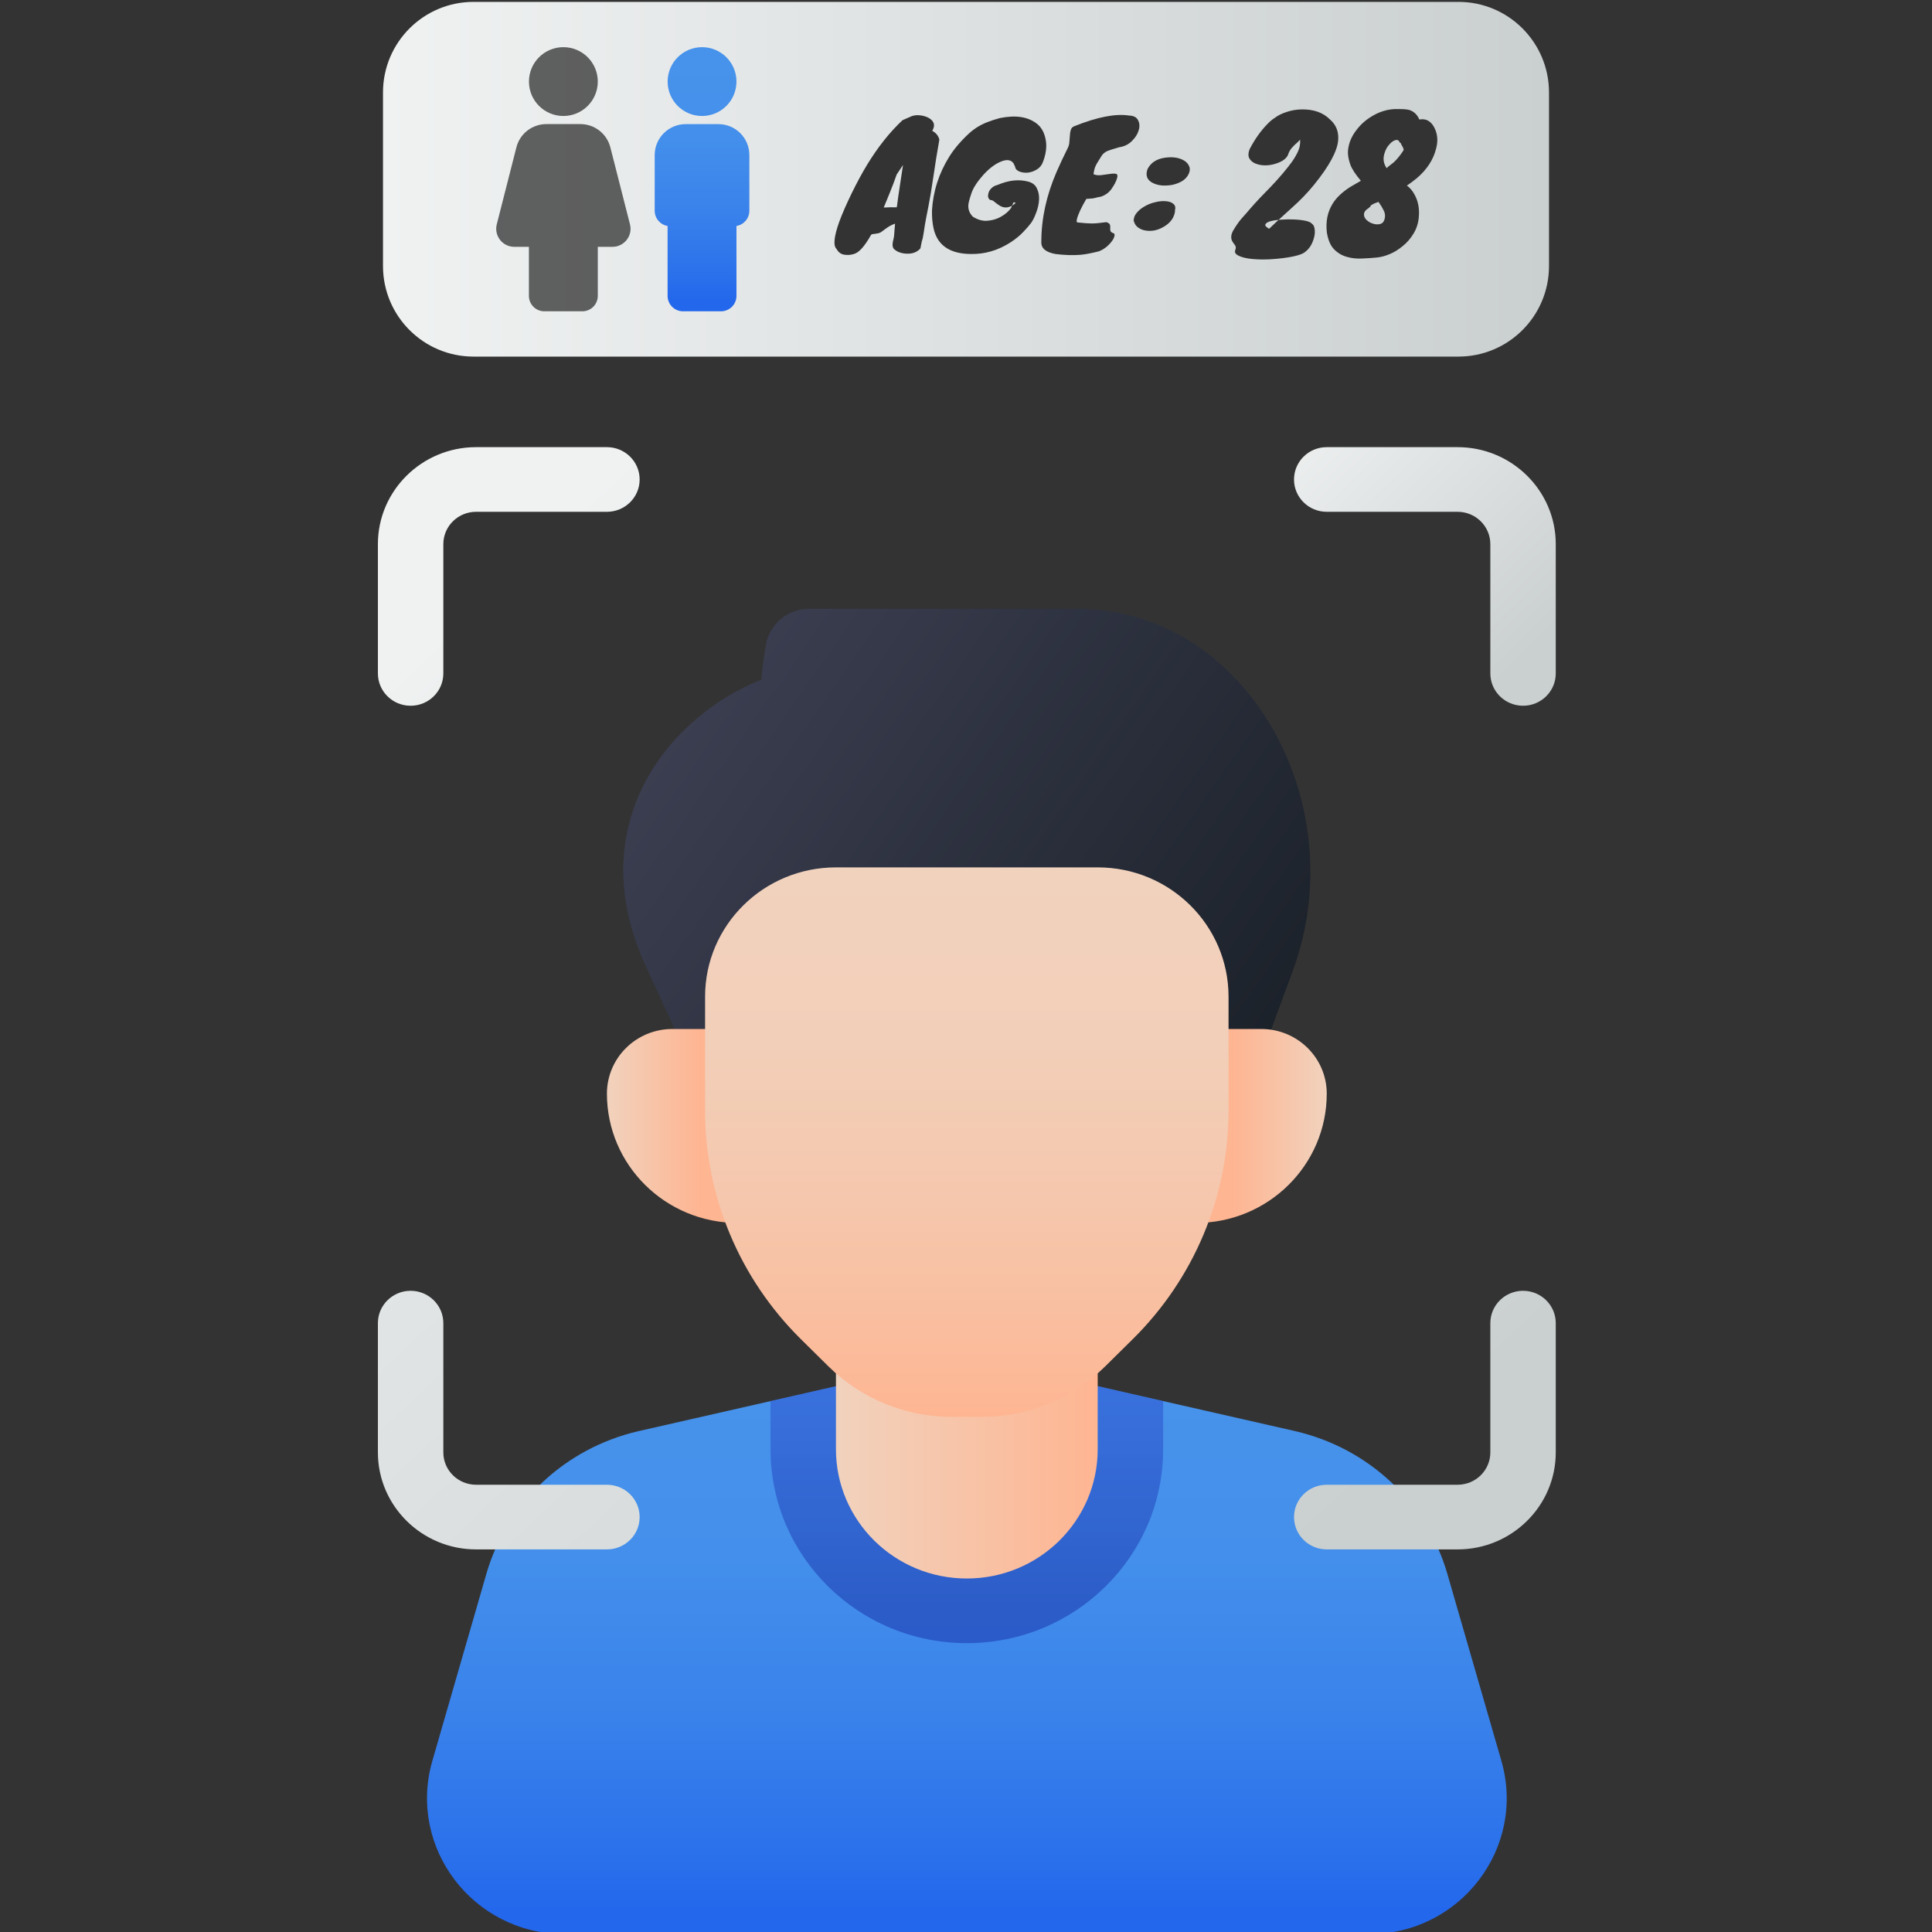 <svg width="150" height="150" viewBox="0 0 150 150" fill="none" xmlns="http://www.w3.org/2000/svg">
    <rect x="0" y="0" width="150" height="150" fill="#333333" stroke="none"/>
    <g clip-path="url(#clip0_3887_7470)">
        <path
            d="M49.563 111.116C43.875 112.436 39.361 116.657 37.761 122.196L33.569 136.707C31.621 143.46 36.747 150.161 43.824 150.161H106.31C113.387 150.161 118.513 143.46 116.565 136.707L112.373 122.196C110.77 116.655 106.259 112.436 100.571 111.116L75.07 105.311L49.568 111.116H49.563Z"
            fill="url(#paint0_linear_3887_7470)" />
        <path opacity="0.5"
            d="M75.065 127.574C83.483 127.574 90.306 120.833 90.306 112.516V108.782L75.065 105.313L59.823 108.782V112.516C59.823 120.833 66.646 127.574 75.065 127.574Z"
            fill="url(#paint1_linear_3887_7470)" />
        <path
            d="M85.225 99.968V112.516C85.225 118.06 80.676 122.555 75.064 122.555C69.453 122.555 64.903 118.06 64.903 112.516V99.968H85.225Z"
            fill="url(#paint2_linear_3887_7470)" />
        <path
            d="M50.142 75.027C45.031 63.922 52.055 55.544 59.112 52.769V52.786C59.196 51.755 59.328 50.821 59.472 50.031C59.762 48.422 61.175 47.265 62.828 47.265H83.656C96.665 47.265 105.202 62.253 100.371 75.378L97.066 84.353H54.435L50.142 75.027Z"
            fill="url(#paint3_linear_3887_7470)" />
        <path
            d="M57.283 94.949H92.847C98.458 94.949 103.008 90.454 103.008 84.91C103.008 82.137 100.734 79.891 97.927 79.891H52.202C49.395 79.891 47.122 82.137 47.122 84.91C47.122 90.454 51.671 94.949 57.283 94.949Z"
            fill="url(#paint4_linear_3887_7470)" />
        <path
            d="M85.226 67.343H64.904C59.292 67.343 54.742 71.838 54.742 77.381V86.228C54.742 92.884 57.42 99.268 62.183 103.974L64.322 106.087C66.862 108.597 70.309 110.007 73.901 110.007H76.225C79.817 110.007 83.265 108.597 85.805 106.087L87.944 103.974C92.707 99.268 95.384 92.884 95.384 86.228V77.381C95.384 71.838 90.837 67.343 85.226 67.343Z"
            fill="url(#paint5_linear_3887_7470)" />
        <path
            d="M113.169 120.295H103.007C101.603 120.295 100.467 119.17 100.467 117.785C100.467 116.4 101.603 115.275 103.007 115.275H113.169C114.571 115.275 115.709 114.149 115.709 112.766V102.727C115.709 101.342 116.844 100.217 118.249 100.217C119.654 100.217 120.789 101.342 120.789 102.727V112.766C120.789 116.917 117.37 120.295 113.169 120.295Z"
            fill="url(#paint6_linear_3887_7470)" />
        <path
            d="M31.88 54.794C30.475 54.794 29.34 53.67 29.34 52.284V42.246C29.34 38.095 32.759 34.717 36.961 34.717H47.122C48.526 34.717 49.662 35.841 49.662 37.227C49.662 38.612 48.526 39.736 47.122 39.736H36.961C35.558 39.736 34.42 40.863 34.42 42.246V52.284C34.42 53.67 33.285 54.794 31.88 54.794Z"
            fill="url(#paint7_linear_3887_7470)" />
        <path
            d="M47.122 120.295H36.961C32.759 120.295 29.34 116.917 29.34 112.766V102.727C29.34 101.342 30.475 100.217 31.88 100.217C33.285 100.217 34.42 101.342 34.42 102.727V112.766C34.42 114.149 35.558 115.275 36.961 115.275H47.122C48.526 115.275 49.662 116.4 49.662 117.785C49.662 119.17 48.526 120.295 47.122 120.295Z"
            fill="url(#paint8_linear_3887_7470)" />
        <path
            d="M118.249 54.794C116.844 54.794 115.709 53.67 115.709 52.284V42.246C115.709 40.863 114.571 39.736 113.169 39.736H103.007C101.603 39.736 100.467 38.612 100.467 37.227C100.467 35.841 101.603 34.717 103.007 34.717H113.169C117.37 34.717 120.789 38.095 120.789 42.246V52.284C120.789 53.67 119.654 54.794 118.249 54.794Z"
            fill="url(#paint9_linear_3887_7470)" />
        <path fill-rule="evenodd" clip-rule="evenodd"
            d="M69.078 14.978C69.258 14.54 69.439 14.062 69.619 13.547L70.109 12.812C70.031 13.354 69.95 13.895 69.864 14.436C69.778 14.978 69.701 15.523 69.632 16.073L68.614 16.112C68.742 15.786 68.897 15.407 69.078 14.978ZM69.632 16.099C69.512 16.116 69.391 16.125 69.271 16.125C69.211 16.125 69.228 16.121 69.323 16.112C69.417 16.104 69.52 16.095 69.632 16.086V16.099ZM78.572 15.968C78.67 15.913 78.768 15.84 78.867 15.751L78.79 15.725C78.739 15.717 78.726 15.713 78.751 15.713C78.777 15.704 78.764 15.704 78.713 15.713H78.687C78.67 15.764 78.648 15.816 78.623 15.867L78.572 15.968ZM99.269 17.069C99.034 17.09 98.831 17.123 98.661 17.169C98.437 17.229 98.3 17.311 98.248 17.414C98.197 17.509 98.291 17.625 98.532 17.762C98.772 17.533 99.018 17.302 99.269 17.069ZM107.258 17.35C107.137 17.41 106.996 17.431 106.832 17.414C106.678 17.397 106.523 17.35 106.368 17.272C106.214 17.186 106.093 17.087 106.007 16.976C105.921 16.855 105.887 16.727 105.904 16.589C105.921 16.452 106.012 16.327 106.175 16.215C106.338 16.104 106.42 16.022 106.42 15.97C106.42 15.944 106.519 15.884 106.716 15.79L107.026 15.674C107.198 15.915 107.331 16.134 107.425 16.331C107.528 16.52 107.558 16.722 107.516 16.937C107.473 17.152 107.387 17.29 107.258 17.35ZM108.444 10.866C108.547 10.866 108.62 10.926 108.663 11.046L108.753 11.111C108.762 11.153 108.809 11.248 108.895 11.394C108.981 11.54 108.998 11.643 108.946 11.704C108.723 12.047 108.487 12.339 108.237 12.58C108.126 12.675 108.023 12.756 107.928 12.825C107.833 12.894 107.743 12.971 107.657 13.057L107.619 12.993C107.395 12.64 107.361 12.254 107.516 11.832C107.576 11.643 107.662 11.476 107.773 11.33C107.885 11.184 107.997 11.072 108.108 10.995C108.229 10.909 108.341 10.866 108.444 10.866ZM88.024 17.221C88.021 17.19 88.02 17.159 88.02 17.128C88.01 17.084 88.001 17.037 87.995 16.989L88.024 17.221ZM88.034 17.298C88.03 17.272 88.026 17.247 88.024 17.221L88.034 17.298Z"
            fill="url(#paint10_linear_3887_7470)" />
        <path fill-rule="evenodd" clip-rule="evenodd"
            d="M36.768 0.146H113.232C117.116 0.146 120.264 3.294 120.264 7.178V20.654C120.264 24.538 117.116 27.686 113.232 27.686H36.768C32.884 27.686 29.736 24.538 29.736 20.654V7.178C29.736 3.294 32.884 0.146 36.768 0.146ZM72.932 10.84C72.855 10.539 72.67 10.311 72.378 10.157C72.601 9.787 72.554 9.482 72.236 9.241C72.098 9.138 71.931 9.061 71.733 9.009C71.535 8.958 71.342 8.936 71.153 8.945C70.972 8.954 70.788 9.005 70.599 9.1C70.41 9.186 70.233 9.263 70.07 9.332C69.073 10.268 68.158 11.42 67.325 12.786C66.938 13.422 66.534 14.17 66.113 15.029C65.7 15.88 65.382 16.61 65.159 17.221C64.746 18.372 64.678 19.077 64.953 19.335C65.099 19.593 65.296 19.739 65.546 19.773C65.795 19.816 66.044 19.799 66.293 19.721C66.689 19.618 67.135 19.12 67.634 18.226C67.694 18.183 67.806 18.157 67.969 18.149C68.038 18.14 68.115 18.127 68.201 18.11C68.287 18.084 68.356 18.054 68.407 18.02C68.459 17.977 68.588 17.882 68.794 17.736C69 17.582 69.232 17.457 69.49 17.363V17.388C69.473 17.552 69.456 17.758 69.439 18.007C69.43 18.248 69.404 18.445 69.361 18.6C69.258 18.987 69.284 19.24 69.439 19.36C69.696 19.584 70.044 19.696 70.483 19.696C70.895 19.696 71.222 19.558 71.462 19.283C71.48 19.189 71.497 19.098 71.514 19.012C71.531 18.935 71.548 18.849 71.566 18.755L71.643 18.484C71.703 18.166 71.754 17.848 71.797 17.53C71.849 17.212 71.939 16.735 72.068 16.099C72.197 15.455 72.33 14.66 72.468 13.714C72.605 12.761 72.76 11.802 72.932 10.84ZM77.643 9.164C78.88 8.915 79.843 9.07 80.53 9.628C80.857 9.895 81.072 10.281 81.175 10.788C81.287 11.295 81.231 11.863 81.007 12.49C80.913 12.782 80.749 13.001 80.517 13.147C80.285 13.293 80.045 13.379 79.796 13.405C79.555 13.422 79.336 13.392 79.138 13.315C78.941 13.229 78.833 13.109 78.816 12.954L78.7 12.696C78.494 12.387 78.137 12.348 77.63 12.58C77.192 12.778 76.753 13.121 76.315 13.611C75.851 14.136 75.55 14.608 75.413 15.029C75.258 15.493 75.181 15.798 75.181 15.944C75.163 16.271 75.279 16.563 75.529 16.821C75.89 17.053 76.251 17.16 76.612 17.143C76.972 17.118 77.295 17.036 77.578 16.898C77.862 16.752 78.094 16.589 78.274 16.409C78.455 16.228 78.545 16.099 78.545 16.022L78.572 15.968C78.255 16.149 77.945 16.154 77.643 15.983C77.488 15.889 77.351 15.79 77.23 15.687C77.11 15.575 76.998 15.523 76.895 15.532C76.706 15.429 76.663 15.227 76.766 14.926C76.809 14.806 76.886 14.694 76.998 14.591C77.119 14.479 77.269 14.402 77.449 14.359C78.309 13.989 79.104 13.903 79.834 14.101C80.161 14.187 80.384 14.363 80.504 14.63C80.633 14.887 80.689 15.18 80.672 15.506C80.655 15.833 80.582 16.164 80.453 16.499C80.333 16.834 80.199 17.105 80.053 17.311C79.907 17.509 79.701 17.745 79.435 18.02C79.177 18.295 78.85 18.561 78.455 18.819C77.484 19.447 76.444 19.747 75.335 19.721C73.728 19.696 72.779 19.038 72.487 17.749C72.392 17.337 72.349 16.873 72.358 16.357C72.444 14.862 72.89 13.465 73.698 12.168C74.085 11.549 74.605 10.939 75.258 10.337C75.671 9.968 76.135 9.684 76.65 9.486C76.925 9.375 77.256 9.267 77.643 9.164ZM84.78 17.35C84.539 17.35 84.17 17.324 83.671 17.272C83.594 17.272 83.573 17.195 83.607 17.04C83.693 16.662 83.938 16.129 84.342 15.442C84.625 15.425 84.797 15.412 84.857 15.403C84.9 15.395 84.96 15.382 85.038 15.364C85.124 15.339 85.278 15.304 85.502 15.261C85.854 15.132 86.125 14.926 86.314 14.643C86.512 14.359 86.645 14.105 86.714 13.882C86.791 13.65 86.765 13.521 86.636 13.495C86.516 13.47 86.353 13.474 86.146 13.508C85.949 13.534 85.73 13.564 85.489 13.598C85.257 13.624 85.059 13.598 84.896 13.521L84.948 13.238C84.99 13.04 85.064 12.855 85.167 12.683C85.27 12.511 85.382 12.331 85.502 12.142C85.596 11.97 85.751 11.832 85.966 11.729C86.078 11.678 86.387 11.579 86.894 11.433C87.289 11.373 87.616 11.214 87.874 10.956C88.14 10.698 88.316 10.423 88.402 10.131C88.497 9.839 88.484 9.577 88.364 9.345C88.252 9.104 88.016 8.979 87.655 8.971C86.615 8.807 85.201 9.082 83.414 9.796C83.276 9.847 83.186 9.938 83.143 10.066C83.1 10.195 83.074 10.341 83.066 10.505C83.057 10.668 83.044 10.835 83.027 11.007C83.018 11.179 82.98 11.334 82.911 11.472C82.584 12.125 82.292 12.748 82.034 13.341C81.244 15.162 80.848 16.976 80.848 18.78C80.823 19.27 81.188 19.584 81.944 19.721C82.632 19.807 83.267 19.829 83.852 19.786C84.204 19.76 84.69 19.67 85.308 19.515C85.695 19.369 86.03 19.111 86.314 18.742C86.426 18.596 86.494 18.462 86.52 18.342C86.555 18.213 86.533 18.136 86.456 18.11C86.31 18.059 86.228 17.994 86.211 17.917C86.194 17.84 86.189 17.762 86.198 17.685C86.207 17.599 86.198 17.517 86.172 17.44C86.146 17.363 86.056 17.298 85.901 17.247C85.403 17.315 85.029 17.35 84.78 17.35ZM92.339 12.941C92.27 12.752 92.142 12.597 91.953 12.477C91.557 12.236 91.055 12.159 90.444 12.245C89.791 12.339 89.34 12.636 89.091 13.134C88.919 13.624 89.056 13.981 89.503 14.204C89.701 14.307 89.933 14.372 90.199 14.398C90.466 14.415 90.728 14.402 90.986 14.359C91.252 14.307 91.501 14.217 91.733 14.088C91.965 13.959 92.142 13.783 92.262 13.56C92.382 13.328 92.408 13.121 92.339 12.941ZM91.231 16.396C91.162 16.903 90.87 17.307 90.354 17.607C89.873 17.891 89.387 17.985 88.897 17.891C88.665 17.848 88.463 17.753 88.292 17.607C88.158 17.488 88.068 17.328 88.02 17.128C88.02 17.159 88.021 17.19 88.024 17.221L88.034 17.298C88.03 17.272 88.026 17.247 88.024 17.221L87.995 16.989C88.001 17.037 88.01 17.084 88.02 17.128C88.022 16.929 88.086 16.744 88.214 16.576C88.377 16.361 88.588 16.181 88.846 16.035C89.104 15.88 89.383 15.768 89.684 15.7C89.993 15.622 90.272 15.597 90.522 15.622C90.771 15.639 90.964 15.708 91.102 15.829C91.248 15.949 91.287 16.125 91.218 16.357L91.231 16.396ZM100.04 11.91C99.945 12.279 99.585 12.554 98.957 12.735C98.39 12.889 97.883 12.872 97.436 12.683C97.23 12.589 97.079 12.451 96.985 12.271C96.899 12.09 96.912 11.858 97.023 11.575C97.427 10.801 97.891 10.148 98.416 9.615C98.596 9.426 98.777 9.276 98.957 9.164C99.198 8.975 99.503 8.82 99.872 8.7C100.25 8.571 100.642 8.502 101.045 8.494C101.982 8.477 102.717 8.734 103.25 9.267C103.74 9.688 103.954 10.234 103.894 10.904C103.817 11.755 103.19 12.907 102.012 14.359C101.522 14.96 100.959 15.545 100.324 16.112C99.962 16.434 99.611 16.753 99.269 17.069C99.343 17.062 99.419 17.057 99.499 17.053C99.834 17.027 100.165 17.023 100.491 17.04C101.273 17.083 101.729 17.195 101.858 17.375C101.969 17.444 102.038 17.573 102.064 17.762C102.098 17.951 102.09 18.157 102.038 18.381C101.918 18.888 101.694 19.27 101.368 19.528C101.144 19.752 100.547 19.923 99.576 20.044C98.605 20.164 97.745 20.177 96.998 20.082C96.637 20.031 96.349 19.949 96.134 19.837C95.919 19.726 95.842 19.588 95.902 19.425C95.962 19.27 95.962 19.15 95.902 19.064C95.842 18.978 95.778 18.888 95.709 18.793C95.545 18.544 95.554 18.252 95.734 17.917C96.001 17.47 96.237 17.135 96.444 16.911C96.65 16.688 96.86 16.447 97.075 16.189C97.299 15.932 97.552 15.652 97.836 15.352C98.128 15.051 98.416 14.754 98.699 14.462C99.335 13.792 99.877 13.152 100.324 12.541C100.53 12.241 100.689 11.961 100.8 11.704C100.912 11.446 100.959 11.158 100.942 10.84C100.839 10.952 100.745 11.046 100.659 11.123C100.573 11.192 100.495 11.265 100.427 11.343C100.246 11.514 100.117 11.704 100.04 11.91ZM109.398 8.532C109.234 8.489 108.964 8.468 108.585 8.468C107.786 8.434 107.017 8.67 106.278 9.177C105.934 9.409 105.633 9.688 105.376 10.015C105.118 10.333 104.929 10.659 104.808 10.995C104.697 11.33 104.645 11.63 104.654 11.897C104.662 12.163 104.727 12.464 104.847 12.799C104.967 13.126 105.238 13.538 105.659 14.037L104.834 14.514C104.19 14.926 103.726 15.373 103.442 15.854C103.064 16.482 102.922 17.212 103.017 18.046C103.111 18.63 103.296 19.064 103.571 19.348C103.855 19.64 104.185 19.837 104.564 19.941C104.942 20.052 105.346 20.095 105.775 20.07C106.205 20.052 106.583 20.027 106.91 19.992C107.236 19.958 107.571 19.868 107.915 19.721C108.259 19.575 108.59 19.369 108.908 19.103C109.234 18.845 109.514 18.523 109.746 18.136C109.986 17.741 110.124 17.302 110.158 16.821C110.201 16.34 110.145 15.889 109.991 15.468C109.801 14.986 109.548 14.634 109.23 14.411C109.496 14.23 109.75 14.041 109.991 13.843C110.781 13.173 111.284 12.404 111.499 11.536C111.662 10.943 111.615 10.397 111.357 9.899C111.091 9.392 110.704 9.186 110.197 9.28C110.033 8.893 109.767 8.644 109.398 8.532Z"
            fill="url(#paint11_linear_3887_7470)" />
        <g opacity="0.6">
            <path
                d="M43.74 9.005C45.215 9.005 46.412 7.809 46.412 6.334C46.412 4.858 45.215 3.662 43.74 3.662C42.264 3.662 41.068 4.858 41.068 6.334C41.068 7.809 42.264 9.005 43.74 9.005Z"
                fill="black" />
            <path
                d="M48.911 17.417L47.389 11.445C47.117 10.379 46.159 9.634 45.062 9.634H42.418C41.321 9.634 40.359 10.379 40.091 11.445L38.569 17.417C38.345 18.302 39.014 19.163 39.927 19.163H41.064V22.968C41.064 23.633 41.601 24.17 42.266 24.17H45.21C45.875 24.17 46.412 23.633 46.412 22.968V19.163H47.553C48.466 19.163 49.135 18.302 48.911 17.417Z"
                fill="black" />
        </g>
        <path
            d="M55.777 9.638H53.233C51.907 9.638 50.83 10.716 50.83 12.041V16.359C50.83 16.956 51.263 17.449 51.831 17.545V22.968C51.831 23.633 52.368 24.17 53.033 24.17H55.977C56.642 24.17 57.179 23.633 57.179 22.968V17.545C57.748 17.449 58.18 16.956 58.18 16.359V12.041C58.18 10.712 57.107 9.638 55.777 9.638Z"
            fill="url(#paint12_linear_3887_7470)" />
        <path
            d="M54.507 9.005C55.983 9.005 57.179 7.809 57.179 6.334C57.179 4.858 55.983 3.662 54.507 3.662C53.032 3.662 51.835 4.858 51.835 6.334C51.835 7.809 53.032 9.005 54.507 9.005Z"
            fill="url(#paint13_linear_3887_7470)" />
    </g>
    <defs>
        <linearGradient id="paint0_linear_3887_7470" x1="75.064" y1="108.631" x2="75.064" y2="148.357"
            gradientUnits="userSpaceOnUse">
            <stop stop-color="#4793EB" />
            <stop offset="0.31" stop-color="#438FEB" />
            <stop offset="0.602" stop-color="#3A83EB" />
            <stop offset="0.884" stop-color="#2B71EB" />
            <stop offset="1" stop-color="#2367EC" />
        </linearGradient>
        <linearGradient id="paint1_linear_3887_7470" x1="75.065" y1="107.289" x2="75.065" y2="124.605"
            gradientUnits="userSpaceOnUse">
            <stop stop-color="#2B50D2" />
            <stop offset="1" stop-color="#182EA5" />
        </linearGradient>
        <linearGradient id="paint2_linear_3887_7470" x1="64.903" y1="111.261" x2="85.225" y2="111.261"
            gradientUnits="userSpaceOnUse">
            <stop stop-color="#F1D2BD" />
            <stop offset="1" stop-color="#FEB592" />
        </linearGradient>
        <linearGradient id="paint3_linear_3887_7470" x1="49.84" y1="50.967" x2="97.229" y2="84.112"
            gradientUnits="userSpaceOnUse">
            <stop stop-color="#3E4154" />
            <stop offset="1" stop-color="#1B2129" />
        </linearGradient>
        <linearGradient id="paint4_linear_3887_7470" x1="47.122" y1="87.42" x2="103.008" y2="87.42"
            gradientUnits="userSpaceOnUse">
            <stop stop-color="#F1D2BD" />
            <stop offset="0.13" stop-color="#FEB592" />
            <stop offset="0.87" stop-color="#FEB592" />
            <stop offset="1" stop-color="#F1D2BD" />
        </linearGradient>
        <linearGradient id="paint5_linear_3887_7470" x1="75.065" y1="67.343" x2="75.065" y2="110.007"
            gradientUnits="userSpaceOnUse">
            <stop stop-color="#F1D2BD" />
            <stop offset="0.314" stop-color="#F2CFB9" />
            <stop offset="0.608" stop-color="#F5C7AD" />
            <stop offset="0.894" stop-color="#FBBB9B" />
            <stop offset="1" stop-color="#FEB592" />
        </linearGradient>
        <linearGradient id="paint6_linear_3887_7470" x1="66.983" y1="69.943" x2="107.831" y2="113.594"
            gradientUnits="userSpaceOnUse">
            <stop stop-color="#F0F2F2" />
            <stop offset="1" stop-color="#CACFD0" />
        </linearGradient>
        <linearGradient id="paint7_linear_3887_7470" x1="39.399" y1="44.13" x2="80.248" y2="87.781"
            gradientUnits="userSpaceOnUse">
            <stop stop-color="#F0F2F2" />
            <stop offset="1" stop-color="#CACFD0" />
        </linearGradient>
        <linearGradient id="paint8_linear_3887_7470" x1="18.892" y1="50.752" x2="98.037" y2="135.328"
            gradientUnits="userSpaceOnUse">
            <stop stop-color="#F0F2F2" />
            <stop offset="1" stop-color="#CACFD0" />
        </linearGradient>
        <linearGradient id="paint9_linear_3887_7470" x1="104.275" y1="27.653" x2="122.883" y2="46.488"
            gradientUnits="userSpaceOnUse">
            <stop stop-color="#F0F2F2" />
            <stop offset="1" stop-color="#CACFD0" />
        </linearGradient>
        <linearGradient id="paint10_linear_3887_7470" x1="29.736" y1="13.916" x2="120.264" y2="13.916"
            gradientUnits="userSpaceOnUse">
            <stop stop-color="#F0F2F2" />
            <stop offset="1" stop-color="#CACFD0" />
        </linearGradient>
        <linearGradient id="paint11_linear_3887_7470" x1="29.736" y1="13.916" x2="120.264" y2="13.916"
            gradientUnits="userSpaceOnUse">
            <stop stop-color="#F0F2F2" />
            <stop offset="1" stop-color="#CACFD0" />
        </linearGradient>
        <linearGradient id="paint12_linear_3887_7470" x1="54.505" y1="5.18" x2="54.505" y2="23.345"
            gradientUnits="userSpaceOnUse">
            <stop stop-color="#4793EB" />
            <stop offset="0.31" stop-color="#438FEB" />
            <stop offset="0.602" stop-color="#3A83EB" />
            <stop offset="0.884" stop-color="#2B71EB" />
            <stop offset="1" stop-color="#2367EC" />
        </linearGradient>
        <linearGradient id="paint13_linear_3887_7470" x1="54.505" y1="5.18" x2="54.505" y2="23.345"
            gradientUnits="userSpaceOnUse">
            <stop stop-color="#4793EB" />
            <stop offset="0.31" stop-color="#438FEB" />
            <stop offset="0.602" stop-color="#3A83EB" />
            <stop offset="0.884" stop-color="#2B71EB" />
            <stop offset="1" stop-color="#2367EC" />
        </linearGradient>
        <clipPath id="clip0_3887_7470">
            <rect width="150" height="150" fill="white" />
        </clipPath>
    </defs>
</svg>